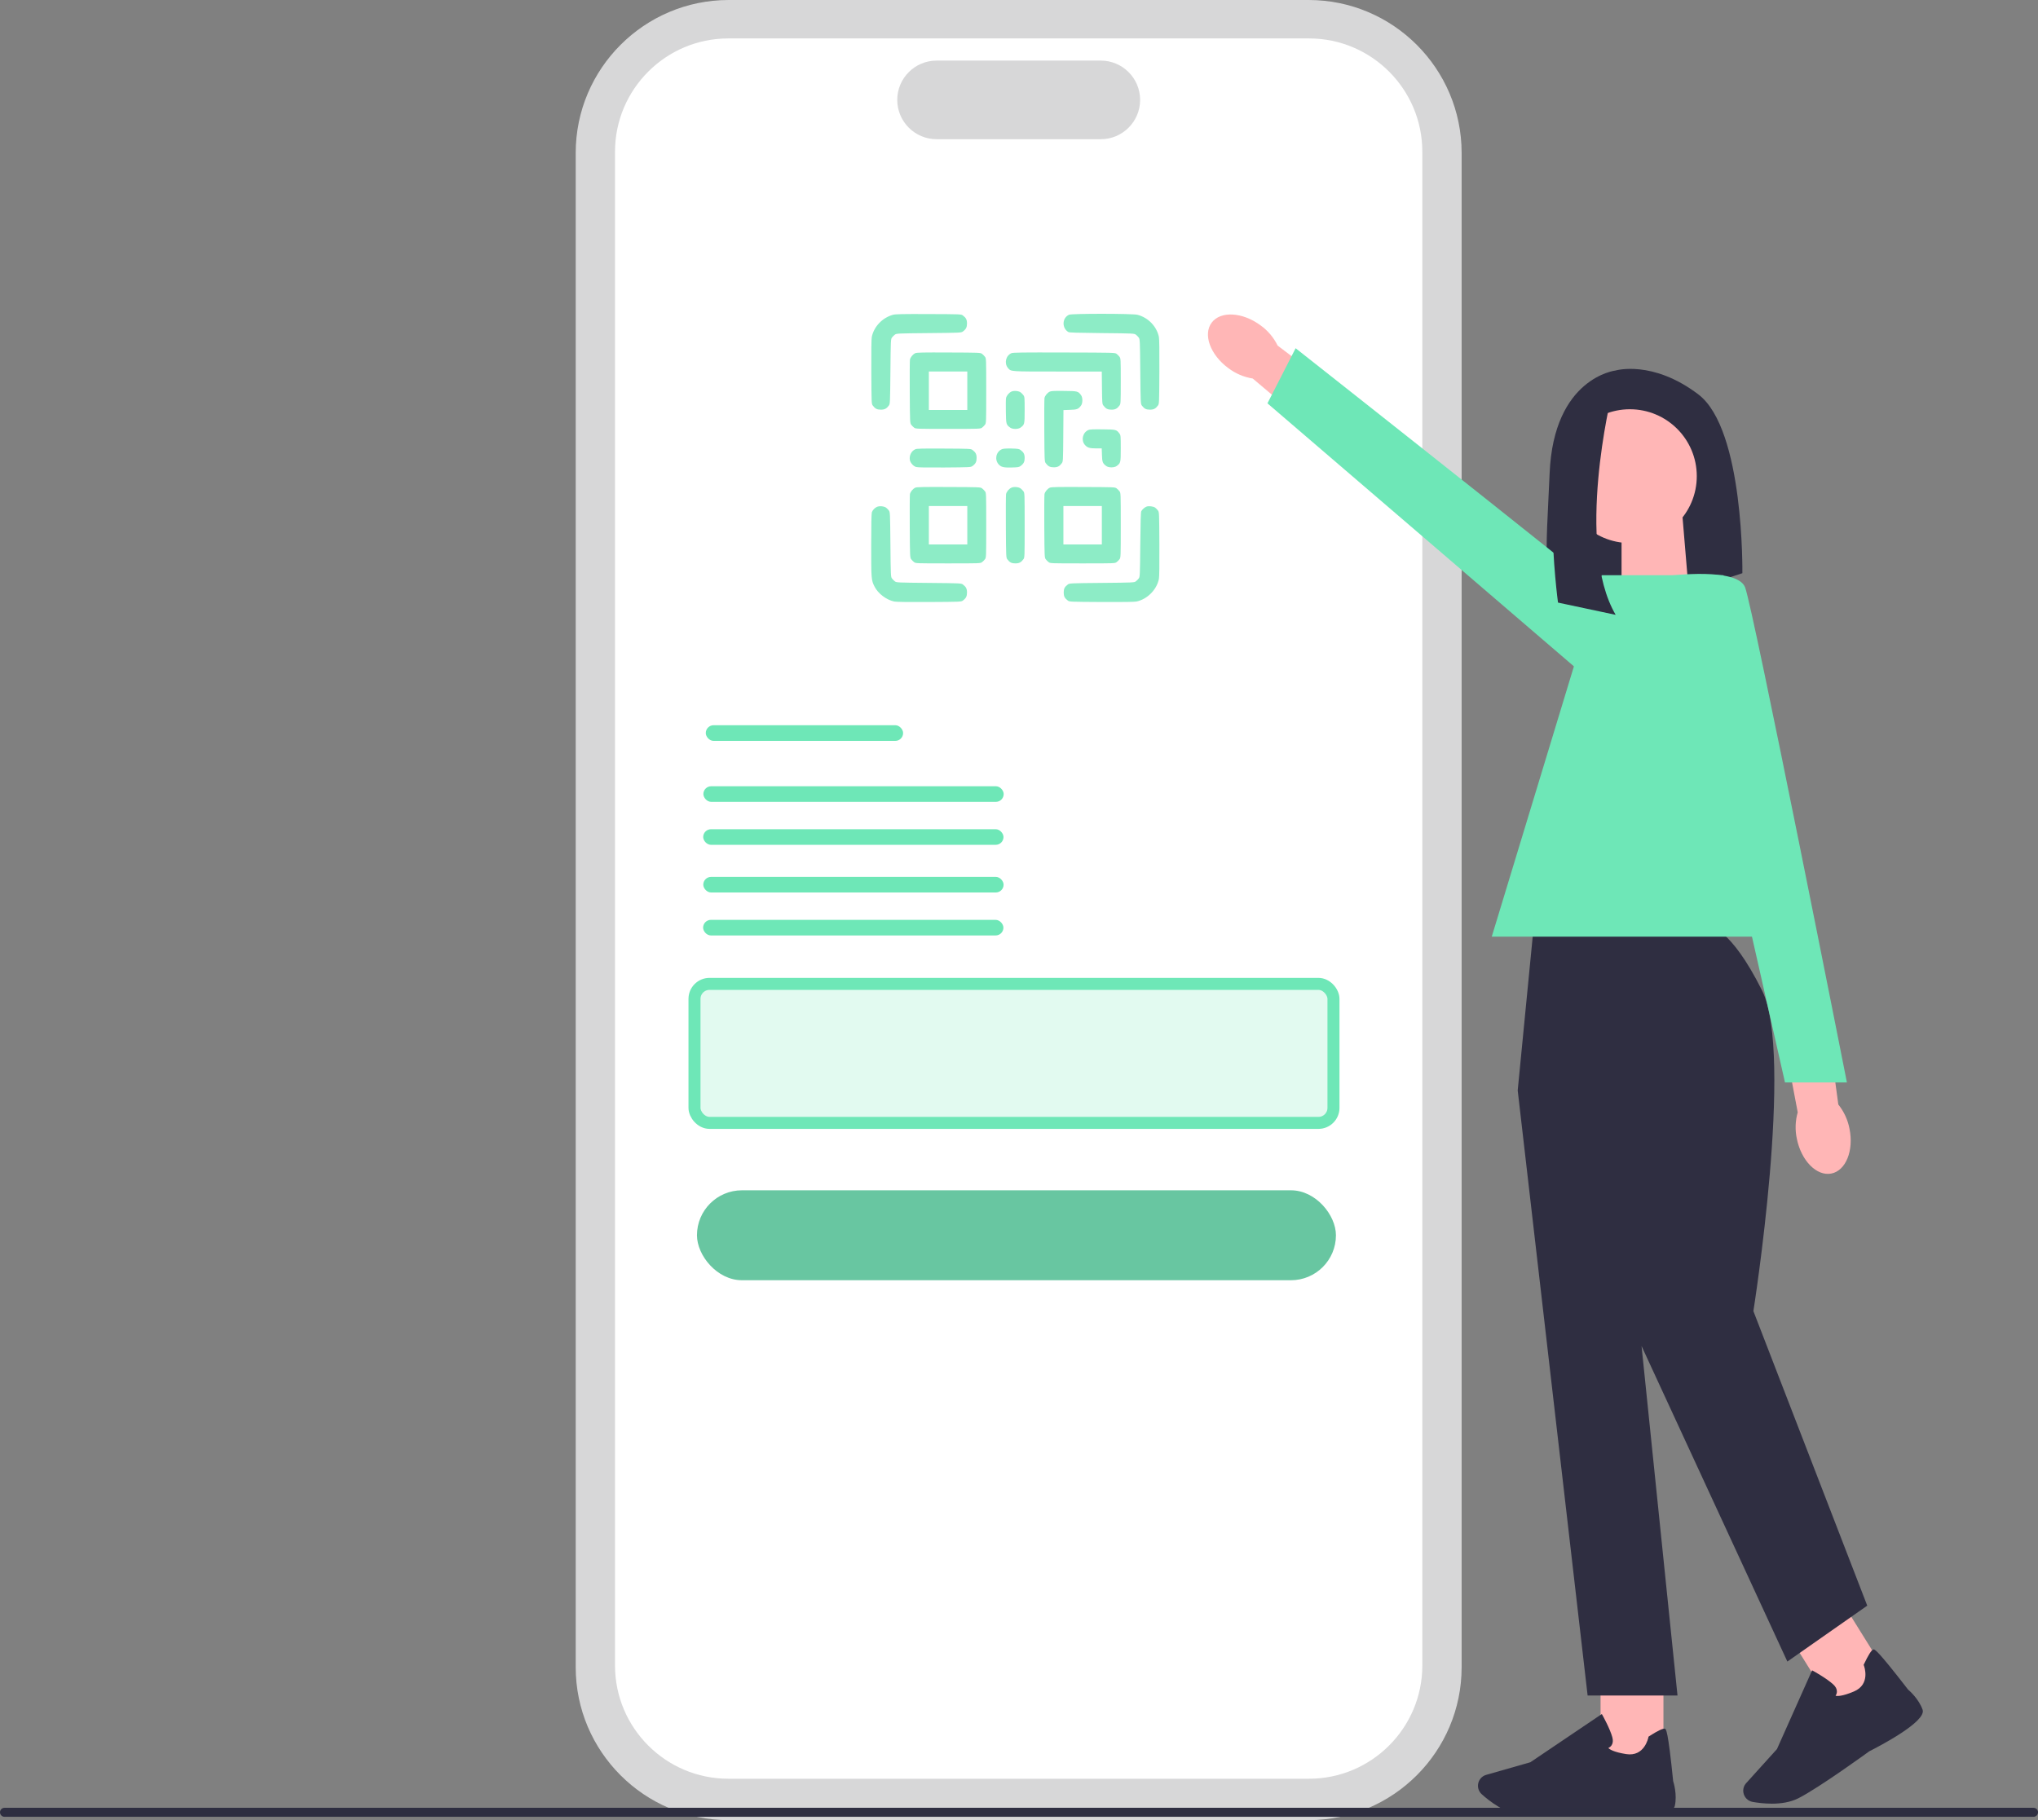 <?xml version="1.0" encoding="utf-8"?>
<svg viewBox="0 0 678.62 606.19" xmlns="http://www.w3.org/2000/svg">
  <rect x="0" y="0" width="678.62" height="606.19" fill="#808080" stroke="none"/>
  <path d="m435.76,606.19h-193.12c-28.09,0-50.94-22.85-50.94-50.94V50.94c0-28.09,22.85-50.94,50.94-50.94h193.12c28.09,0,50.94,22.85,50.94,50.94v504.31c0,28.09-22.85,50.94-50.94,50.94Z" fill="#d7d7d8" stroke-width="0"/>
  <path d="m435.9,592.4h-193.4c-20.79,0-37.71-16.92-37.71-37.71V50.51c0-20.79,16.92-37.71,37.71-37.71h193.4c20.79,0,37.71,16.92,37.71,37.71v504.18c0,20.79-16.92,37.71-37.71,37.71Z" fill="#fff" stroke-width="0"/>
  <path d="m366.55,46.36h-54.69c-7.22,0-13.09-5.87-13.09-13.09s5.87-13.09,13.09-13.09h54.69c7.22,0,13.09,5.87,13.09,13.09s-5.87,13.09-13.09,13.09Z" fill="#d7d7d8" stroke-width="0"/>
  <rect x="232.077" y="396.424" width="212.77" height="29.95" rx="14.98" ry="14.98" stroke-width="0" style="fill: rgb(104, 198, 161);"/>
  <rect x="235.011" y="241.53" width="65.71" height="5.22" rx="2.61" ry="2.61" stroke-width="0" style="fill: rgb(110, 231, 183);"/>
  <path d="m537.95,123.4s-20.62,2.33-21.95,34.25c-1.11,26.6-3.37,41.43,7.45,46.98,3.87,1.98,8.42,2.16,12.55.8l44.18-14.53s.67-47.89-14.63-59.52c-15.3-11.64-27.6-7.98-27.6-7.98Z" fill="#2f2e41" stroke-width="0"/>
  <polygon points="562.31 196.78 539.95 204.13 539.95 171.95 560.23 171.95 562.31 196.78" fill="#ffb6b6" stroke-width="0"/>
  <path id="uuid-e639489a-d12b-4c23-97cb-2af79ea40b7d-675" d="M 520.703 392.119 C 519.493 399.489 514.573 404.779 509.723 403.929 C 504.873 403.079 501.913 396.409 503.133 389.029 C 503.573 386.079 504.743 383.279 506.543 380.889 L 512.083 349.719 L 527.163 352.879 L 520.093 383.269 C 521.023 386.149 521.233 389.179 520.703 392.119 C 520.703 392.119 520.703 392.119 520.703 392.119 Z" fill="#ffb6b6" stroke-width="0" style="transform-origin: 547.29px 223.136px;" transform="matrix(-0.455, 0.89, -0.89, -0.455, 0, -0)"/>
  <path id="uuid-56df27a3-bbb6-4bd2-b7f5-888148e3fe66-676" d="m615.85,375.91c1.49,7.32-1.24,14.01-6.08,14.94-4.84.93-9.97-4.26-11.45-11.58-.63-2.92-.53-5.94.29-8.82l-5.89-31.11,15.22-2.41,4.19,30.92c1.89,2.36,3.16,5.12,3.72,8.06,0,0,0,0,0,0Z" fill="#ffb6b6" stroke-width="0"/>
  <rect x="532.96" y="557.07" width="20.94" height="29.71" fill="#ffb6b6" stroke-width="0"/>
  <path d="m512.57,604.77c-2.2,0-4.16-.05-5.64-.19-5.56-.51-10.87-4.62-13.54-7.02-1.2-1.08-1.58-2.8-.96-4.28h0c.45-1.06,1.34-1.86,2.45-2.17l14.7-4.2,23.8-16.06.27.48c.1.18,2.44,4.39,3.22,7.23.3,1.08.22,1.98-.23,2.68-.31.48-.75.76-1.1.92.43.45,1.78,1.37,5.94,2.03,6.07.96,7.35-5.33,7.4-5.59l.04-.21.18-.12c2.89-1.86,4.67-2.71,5.28-2.53.38.11,1.02.31,2.75,17.44.17.54,1.38,4.48.56,8.25-.89,4.1-18.81,2.69-22.4,2.37-.1.01-13.52.97-22.71.97Z" fill="#2f2e41" stroke-width="0"/>
  <rect x="602.03" y="537.03" width="20.94" height="29.71" transform="matrix(0.849, -0.529, 0.529, 0.849, -199.26, 407.72)" fill="#ffb6b6" stroke-width="0"/>
  <path d="m589.93,600.7c-2.46,0-4.72-.3-6.33-.58-1.58-.28-2.82-1.54-3.08-3.12h0c-.18-1.14.15-2.29.93-3.14l10.25-11.34,11.7-26.22.48.26c.18.1,4.39,2.43,6.56,4.43.83.76,1.24,1.57,1.22,2.4-.01.58-.23,1.04-.45,1.37.6.16,2.23.22,6.11-1.42,5.66-2.39,3.42-8.41,3.32-8.66l-.08-.2.09-.19c1.47-3.11,2.52-4.77,3.14-4.94.39-.11,1.03-.28,11.56,13.35.43.36,3.54,3.07,4.84,6.7,1.41,3.95-14.54,12.24-17.75,13.86-.1.08-16.79,12.21-23.65,15.66-2.72,1.37-5.94,1.79-8.87,1.79Z" fill="#2f2e41" stroke-width="0"/>
  <path d="m569.32,308.62h-58.63l-5.32,54.54,23.28,201.52h29.93l-11.97-116.39,48.55,105.08,26.6-18.62-37.91-98.1s13.54-85.46,2.9-106.75c-10.64-21.28-17.43-21.28-17.43-21.28Z" fill="#2f2e41" stroke-width="0"/>
  <polygon points="598.48 311.95 496.73 311.95 533.31 191.57 573.88 191.57 598.48 311.95" stroke-width="0" style="fill: rgb(110, 231, 183);"/>
  <path d="M 566.453 204.219 C 566.453 204.219 541.183 203.549 538.523 210.209 C 535.863 216.859 504.603 375.149 504.603 375.149 L 525.223 375.149 L 566.463 204.219 L 566.453 204.219 Z" stroke-width="0" style="fill: rgb(110, 231, 183); transform-origin: 547.29px 223.136px;" transform="matrix(-0.455, 0.89, -0.89, -0.455, 0, -0)"/>
  <path d="m556.15,191.73s22.26-2.82,24.92,3.83c2.66,6.65,33.92,164.94,33.92,164.94h-20.62s-38.22-168.77-38.22-168.77Z" stroke-width="0" style="fill: rgb(110, 231, 183);"/>
  <circle cx="542.72" cy="158.58" r="22.28" fill="#ffb6b6" stroke-width="0"/>
  <path d="m536.62,131.71s-12.26,49.79,1.37,73.06l-19.2-4.08s-7.44-54.49,7.52-64.4l10.31-4.59Z" fill="#2f2e41" stroke-width="0"/>
  <path d="m678.62,603.58c0,.83-.67,1.5-1.5,1.5H1.5c-.83,0-1.5-.67-1.5-1.5s.67-1.5,1.5-1.5h675.62c.83,0,1.5.67,1.5,1.5Z" fill="#2e2e41" stroke-width="0"/>
  <g transform="matrix(0.02, 0, 0, -0.02, 286.895, 203.735)" fill="#000000" stroke="none" style="">
    <path d="M523 4945 c-175 -48 -317 -195 -353 -368 -7 -35 -10 -226 -8 -584 3 -519 3 -532 24 -559 39 -53 71 -69 134 -69 63 0 95 16 134 69 20 27 21 42 26 566 5 524 6 539 26 566 11 15 33 37 48 48 27 20 42 21 566 26 524 5 539 6 566 26 53 39 69 71 69 134 0 63 -16 95 -69 134 -27 21 -39 21 -569 23 -442 2 -552 -1 -594 -12z" style="fill: rgb(141, 236, 198);"/>
    <path d="M3455 4946 c-118 -51 -124 -224 -11 -289 15 -9 160 -13 558 -17 522 -5 537 -6 564 -26 15 -11 37 -33 48 -48 20 -27 21 -42 26 -566 5 -524 6 -539 26 -566 39 -53 71 -69 134 -69 63 0 95 16 134 69 21 27 21 40 24 559 2 358 -1 549 -8 584 -37 175 -179 322 -357 368 -80 21 -1091 22 -1138 1z" style="fill: rgb(141, 236, 198);"/>
    <path d="M895 4306 c-41 -18 -83 -69 -90 -109 -3 -18 -5 -262 -3 -544 3 -499 4 -512 24 -539 11 -15 33 -37 48 -48 27 -21 38 -21 566 -21 528 0 539 0 566 21 15 11 37 33 48 48 21 27 21 38 21 566 0 528 0 539 -21 566 -11 15 -33 37 -48 48 -27 21 -40 21 -554 23 -423 2 -533 0 -557 -11z m865 -626 l0 -320 -320 0 -320 0 0 320 0 320 320 0 320 0 0 -320z" style="fill: rgb(141, 236, 198);"/>
    <path d="M2495 4306 c-94 -41 -124 -168 -58 -247 52 -61 24 -59 827 -59 l735 0 3 -269 c3 -254 4 -271 24 -297 39 -53 71 -69 134 -69 63 0 95 16 134 69 20 27 21 39 21 406 0 367 -1 379 -21 406 -11 15 -33 37 -48 48 -27 21 -36 21 -874 23 -689 2 -853 0 -877 -11z" style="fill: rgb(141, 236, 198);"/>
    <path d="M2495 3666 c-41 -18 -83 -69 -90 -109 -4 -18 -5 -118 -3 -224 3 -210 5 -218 72 -267 39 -29 133 -29 172 0 68 51 69 53 69 294 0 205 -1 220 -21 246 -11 15 -32 37 -46 47 -33 25 -113 32 -153 13z" style="fill: rgb(141, 236, 198);"/>
    <path d="M3135 3666 c-41 -18 -83 -69 -90 -109 -3 -18 -5 -262 -3 -544 3 -499 4 -512 24 -539 39 -53 71 -69 134 -69 63 0 95 16 134 69 20 27 21 41 24 456 l3 428 109 4 c117 3 140 12 184 72 29 39 29 133 0 172 -50 67 -55 69 -282 71 -157 2 -214 0 -237 -11z" style="fill: rgb(141, 236, 198);"/>
    <path d="M3775 3026 c-94 -42 -124 -169 -58 -247 40 -47 79 -59 187 -59 l94 0 4 -109 c3 -118 12 -141 72 -185 39 -29 133 -29 172 0 68 51 69 53 69 294 0 205 -1 220 -21 246 -50 67 -55 69 -282 71 -157 2 -214 0 -237 -11z" style="fill: rgb(141, 236, 198);"/>
    <path d="M895 2706 c-67 -29 -105 -106 -91 -181 9 -47 59 -102 104 -115 25 -8 184 -10 474 -8 423 3 437 4 464 24 53 39 69 71 69 134 0 63 -16 95 -69 134 -27 20 -40 21 -474 23 -356 2 -453 0 -477 -11z" style="fill: rgb(141, 236, 198);"/>
    <path d="M2335 2706 c-97 -43 -124 -171 -54 -251 42 -47 84 -57 221 -53 99 2 121 6 144 24 53 39 69 71 69 134 0 63 -16 95 -69 134 -24 18 -44 21 -154 24 -91 1 -136 -2 -157 -12z" style="fill: rgb(141, 236, 198);"/>
    <path d="M895 2066 c-41 -18 -83 -69 -90 -109 -3 -18 -5 -262 -3 -544 3 -499 4 -512 24 -539 11 -15 33 -37 48 -48 27 -21 38 -21 566 -21 528 0 539 0 566 21 15 11 37 33 48 48 21 27 21 38 21 566 0 528 0 539 -21 566 -11 15 -33 37 -48 48 -27 21 -40 21 -554 23 -423 2 -533 0 -557 -11z m865 -626 l0 -320 -320 0 -320 0 0 320 0 320 320 0 320 0 0 -320z" style="fill: rgb(141, 236, 198);"/>
    <path d="M2495 2066 c-41 -18 -83 -69 -90 -109 -3 -18 -5 -262 -3 -544 3 -499 4 -512 24 -539 39 -53 71 -69 134 -69 63 0 95 16 134 69 21 27 21 38 21 566 0 528 0 539 -21 566 -11 15 -32 37 -46 47 -33 25 -113 32 -153 13z" style="fill: rgb(141, 236, 198);"/>
    <path d="M3135 2066 c-41 -18 -83 -69 -90 -109 -3 -18 -5 -262 -3 -544 3 -499 4 -512 24 -539 11 -15 33 -37 48 -48 27 -21 38 -21 566 -21 528 0 539 0 566 21 15 11 37 33 48 48 21 27 21 38 21 566 0 528 0 539 -21 566 -11 15 -33 37 -48 48 -27 21 -40 21 -554 23 -423 2 -533 0 -557 -11z m865 -626 l0 -320 -320 0 -320 0 0 320 0 320 320 0 320 0 0 -320z" style="fill: rgb(141, 236, 198);"/>
    <path d="M255 1746 c-37 -17 -70 -52 -84 -89 -7 -19 -11 -205 -11 -551 0 -566 1 -580 56 -688 59 -116 196 -220 327 -248 35 -7 226 -10 584 -8 519 3 532 3 559 24 53 39 69 71 69 134 0 63 -16 95 -69 134 -27 20 -42 21 -566 26 -524 5 -539 6 -566 26 -15 11 -37 33 -48 48 -20 27 -21 42 -26 566 -5 524 -6 539 -26 566 -11 15 -32 37 -46 47 -34 25 -113 32 -153 13z" style="fill: rgb(141, 236, 198);"/>
    <path d="M4740 1749 c-29 -12 -67 -46 -83 -74 -9 -14 -13 -177 -17 -557 -5 -522 -6 -537 -26 -564 -11 -15 -33 -37 -48 -48 -27 -20 -42 -21 -566 -26 -524 -5 -539 -6 -566 -26 -53 -39 -69 -71 -69 -134 0 -63 16 -95 69 -134 27 -21 40 -21 559 -24 358 -2 549 1 584 8 179 38 336 195 373 375 7 33 10 236 8 582 -3 519 -3 532 -24 559 -11 15 -32 37 -46 47 -31 23 -111 32 -148 16z" style="fill: rgb(141, 236, 198);"/>
  </g>
  <rect x="234.211" y="261.855" width="100" height="5.2" rx="2.61" ry="2.61" stroke-width="0" style="fill: rgb(110, 231, 183);"/>
  <rect x="234.151" y="276.166" width="100" height="5.2" rx="2.61" ry="2.61" stroke-width="0" style="fill: rgb(110, 231, 183);"/>
  <rect x="234.181" y="292.04" width="100" height="5.2" rx="2.61" ry="2.61" stroke-width="0" style="fill: rgb(110, 231, 183);"/>
  <rect x="234.121" y="306.351" width="100" height="5.2" rx="2.61" ry="2.61" stroke-width="0" style="fill: rgb(110, 231, 183); paint-order: fill;"/>
  <rect style="fill: rgb(110, 231, 183); paint-order: stroke; stroke: rgb(110, 231, 183); stroke-width: 4px; fill-opacity: 0.2;" x="231.254" y="327.678" width="212.77" height="46.293" rx="5" ry="5"/>
</svg>